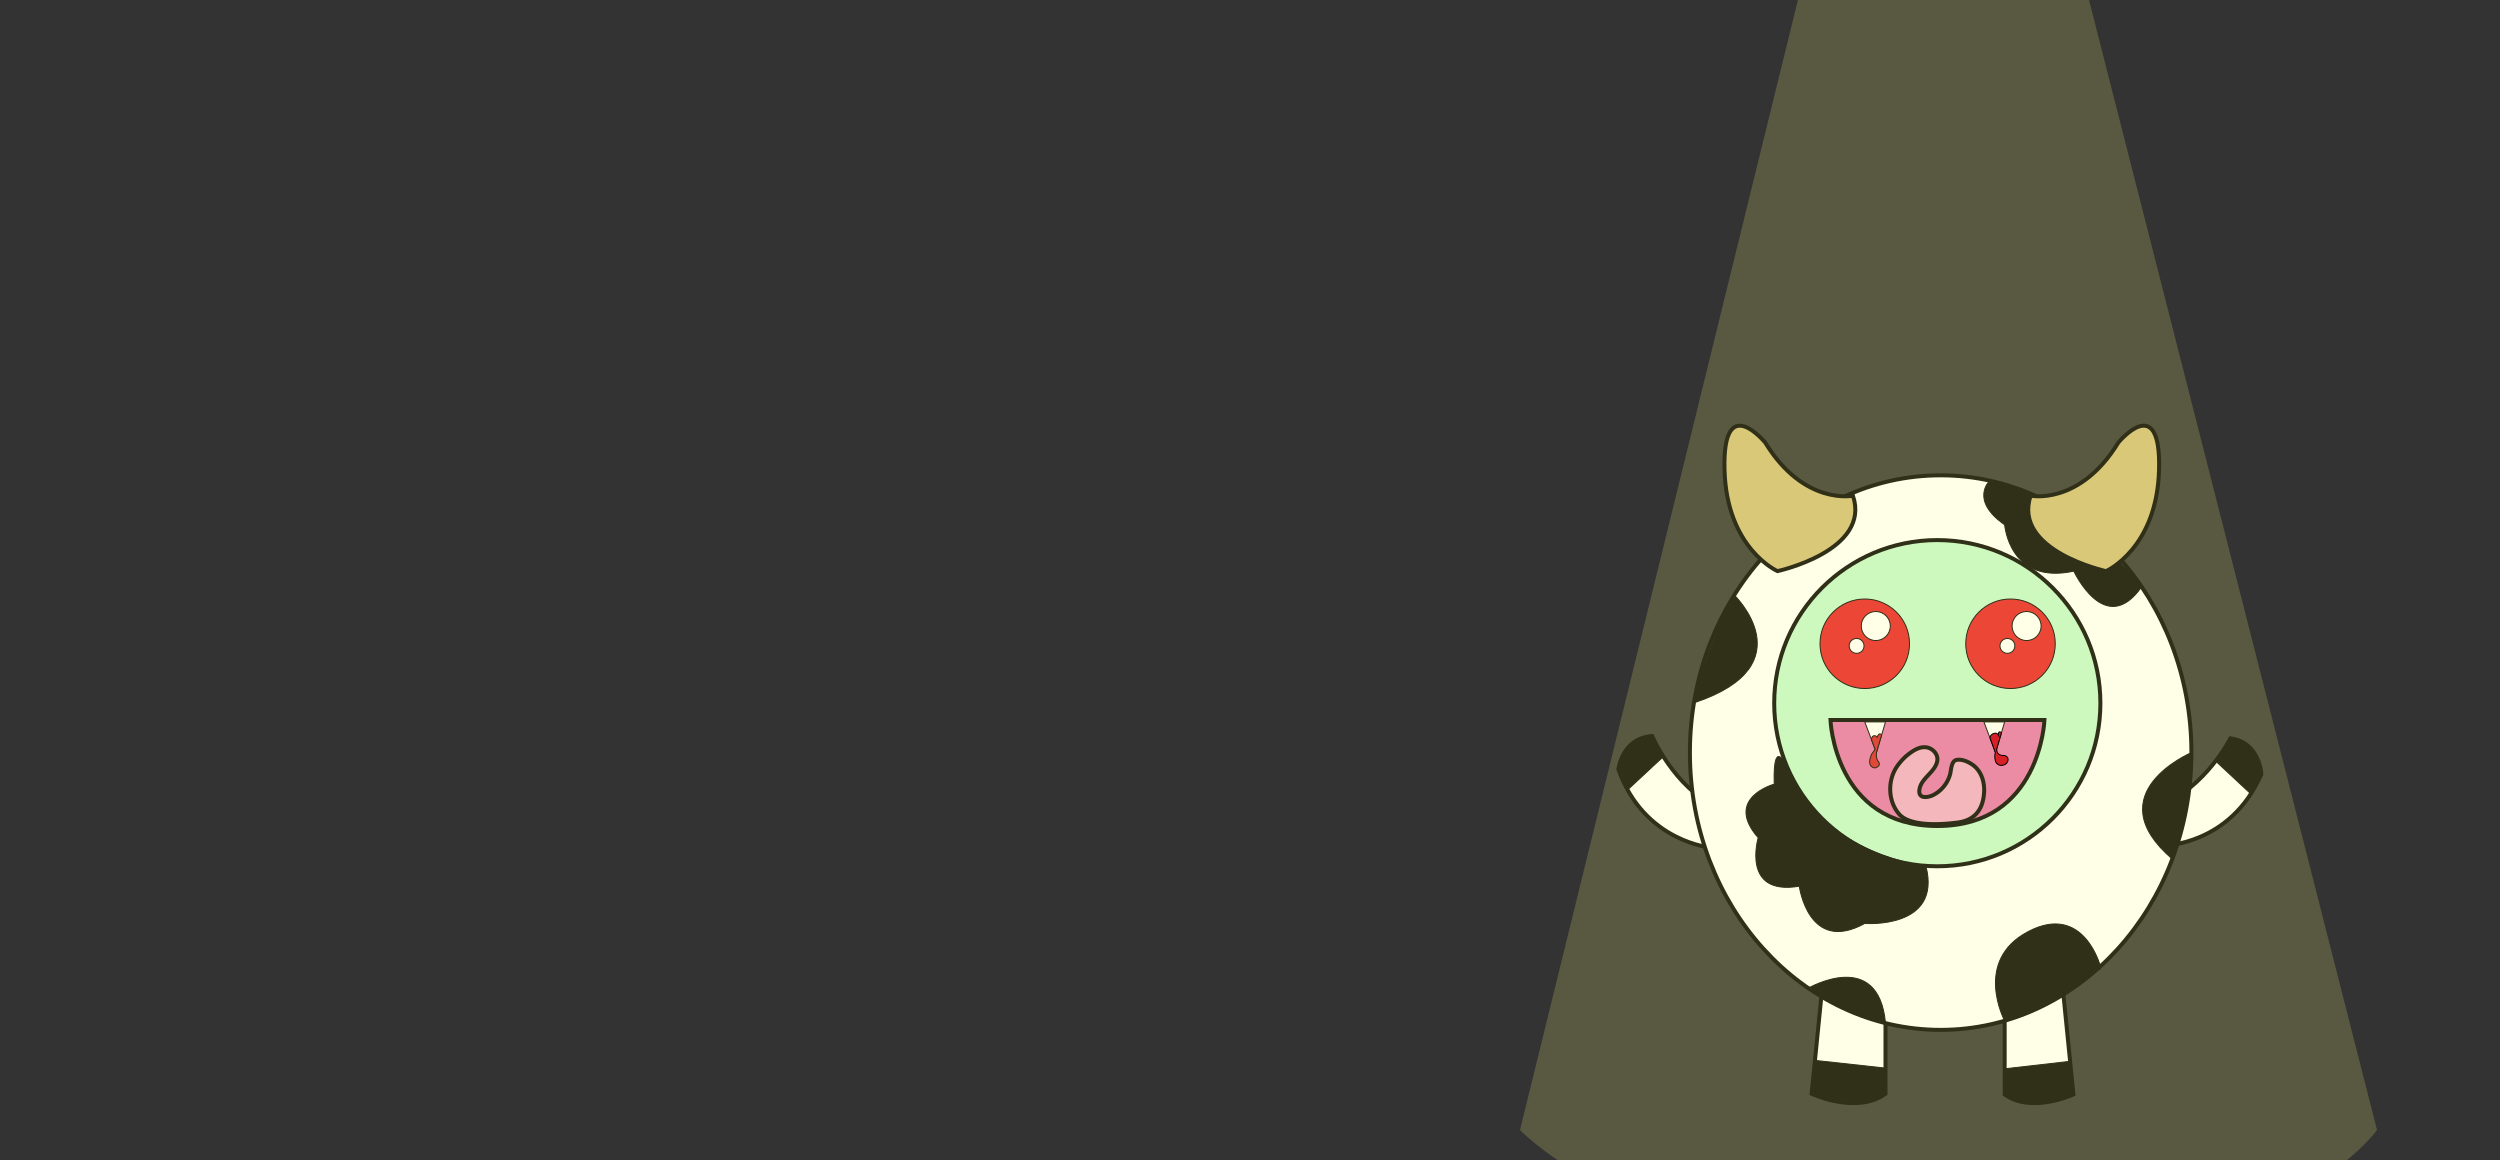 <svg id="Layer_1" data-name="Layer 1" xmlns="http://www.w3.org/2000/svg" viewBox="0 0 1250 580"><rect x="0" y="0" width="1250" height="580" fill="#333333" stroke="none"/><defs><style>.cls-1,.cls-2,.cls-8{fill:#fff;}.cls-1,.cls-10,.cls-11,.cls-3,.cls-4,.cls-5,.cls-6,.cls-7,.cls-8,.cls-9{stroke:#000;stroke-miterlimit:10;}.cls-1,.cls-3,.cls-5,.cls-6,.cls-7,.cls-9{stroke-width:2px;}.cls-3{fill:none;}.cls-10,.cls-11,.cls-4,.cls-8{stroke-width:0.5px;}.cls-5{fill:#d2bc78;}.cls-6{fill:#c2f9ce;}.cls-7{fill:#e873ac;}.cls-9{fill:#f0a8ca;}.cls-10{fill:#e81e25;}.cls-11{fill:#d91f26;}.cls-12{fill:#fff980;opacity:0.19;}</style></defs><title>Rokymonster</title><path id="_Path_" data-name="&lt;Path&gt;" class="cls-1" d="M1081.6,422.82s33.59-.06,49.08-35.74c0,0-.67-15.88-15.48-17.92,0,0-12.37,24.53-34.8,33.44C1080.39,402.59,1066.86,412.28,1081.6,422.82Z"/><path id="_Path_2" data-name="&lt;Path&gt;" class="cls-1" d="M911.58,489.26l-5.78,57.63s22.49,10.51,36.95,0v-44.7Z"/><path id="_Path_3" data-name="&lt;Path&gt;" class="cls-1" d="M1031.33,493.58l5.39,53.64s-20.94,9.78-34.39,0V505.61Z"/><path id="_Path_4" data-name="&lt;Path&gt;" class="cls-1" d="M855.92,423.87s-33.82-2.61-46.74-39.22c0,0,1.87-15.71,16.94-16.62,0,0,10.61,25.3,32.53,35.85C858.66,403.88,871.55,414.54,855.92,423.87Z"/><g id="_Group_" data-name="&lt;Group&gt;"><ellipse class="cls-2" cx="970.33" cy="376.3" rx="125.38" ry="138.64"/><ellipse class="cls-3" cx="970.33" cy="376.3" rx="125.38" ry="138.64"/></g><path id="_Path_5" data-name="&lt;Path&gt;" class="cls-4" d="M994.88,240.32s-10.36,9.65,7.45,22.07c0,0,2.29,30.21,34.58,23.18,0,0,15.7,33.84,33.93,7.82C1070.83,293.39,1038.55,251.16,994.88,240.32Z"/><path id="_Path_6" data-name="&lt;Path&gt;" class="cls-5" d="M1015.3,247.85s24.47,5.09,43.84-26.51c0,0,21.41-26.2,20.39,13.4s-26.5,50.82-26.5,50.82S1006.13,275.38,1015.3,247.85Z"/><path id="_Path_7" data-name="&lt;Path&gt;" class="cls-5" d="M926.48,247.85s-24.47,5.09-43.84-26.51c0,0-21.4-26.2-20.39,13.4s26.5,50.82,26.5,50.82S935.66,275.38,926.48,247.85Z"/><circle id="_Path_8" data-name="&lt;Path&gt;" class="cls-6" cx="968.65" cy="351.59" r="81.55"/><path id="_Path_9" data-name="&lt;Path&gt;" class="cls-7" d="M915.23,360h107s-2,53-53.52,53S915.23,360,915.23,360Z"/><polygon id="_Path_10" data-name="&lt;Path&gt;" class="cls-8" points="932.38 360.96 938.2 376.35 942.75 360.96 932.38 360.96"/><polygon id="_Path_11" data-name="&lt;Path&gt;" class="cls-8" points="991.96 360.96 997.78 376.35 1002.32 360.96 991.96 360.96"/><path id="_Path_12" data-name="&lt;Path&gt;" class="cls-9" d="M949.52,407c-5.65-6.58-5.81-17-.85-24a27.75,27.75,0,0,1,5-5.44c2.94-2.34,6.78-4.93,10.68-3.61,2.61.88,4.73,3.58,4.3,6.36-.92,6-8.66,8.83-9,15.16-.2,4.13,4.52,3.24,6.83,2.12a16.57,16.57,0,0,0,8.58-10.51c.54-2,.55-6.47,3.07-7.07,3-.72,6.95,1.24,9.15,3.15,3.64,3.18,5,8.12,4.78,12.83-.45,8.33-4.3,14.07-13,15.23C968.61,412.65,954.55,412.88,949.52,407Z"/><path id="_Path_13" data-name="&lt;Path&gt;" class="cls-4" d="M866.85,297.22s36.63,35.13-19.27,54C847.59,351.2,849.44,332.66,866.85,297.22Z"/><path id="_Path_14" data-name="&lt;Path&gt;" class="cls-4" d="M1095.72,376.3s-47.9,20.37-9.57,53.21C1086.14,429.51,1097.46,399.34,1095.72,376.3Z"/><path id="_Path_15" data-name="&lt;Path&gt;" class="cls-4" d="M887.1,392.08s-25.41,6.93-8,26.8c0,0-8.65,29.19,20.54,24.22,0,0,4.58,34.15,32.72,18.63,0,0,38.7,3,30.62-28.59,0,0-50.44-5.76-68.07-46.64C894.93,386.49,886.33,364.66,887.1,392.08Z"/><path id="_Path_16" data-name="&lt;Path&gt;" class="cls-4" d="M1002.32,510.38s-16-30,11.79-44.6,36.09,17.39,36.09,17.39S1025.59,506.18,1002.32,510.38Z"/><path id="_Path_17" data-name="&lt;Path&gt;" class="cls-4" d="M904.17,494.07s35.08-20.28,38.58,17.47C942.75,511.54,918.69,505.73,904.17,494.07Z"/><circle id="_Path_18" data-name="&lt;Path&gt;" class="cls-10" cx="1005.25" cy="321.88" r="22.38"/><circle id="_Path_19" data-name="&lt;Path&gt;" class="cls-10" cx="932.38" cy="321.88" r="22.38"/><path id="_Path_20" data-name="&lt;Path&gt;" class="cls-4" d="M831.31,378.64l-17.7,16.46-3.9-11.28s2.22-15.39,15.78-15.49Z"/><path id="_Path_21" data-name="&lt;Path&gt;" class="cls-4" d="M1107.7,380.42l17.57,16.39,4.79-10.2s-1.44-16.73-15.47-16.84Z"/><path id="_Path_22" data-name="&lt;Path&gt;" class="cls-4" d="M1002.32,534.39l32.74-3.73,1.66,15.93s-21.78,10.14-34.4.83Z"/><path id="_Path_23" data-name="&lt;Path&gt;" class="cls-4" d="M942.25,534,907,530.14l-.83,16.36s23.12,9.54,36.05,0Z"/><circle id="_Path_24" data-name="&lt;Path&gt;" class="cls-8" cx="1013.29" cy="313.01" r="7.26"/><circle id="_Path_25" data-name="&lt;Path&gt;" class="cls-8" cx="1003.7" cy="322.95" r="3.72"/><circle id="_Path_26" data-name="&lt;Path&gt;" class="cls-8" cx="937.89" cy="313.01" r="7.26"/><circle id="_Path_27" data-name="&lt;Path&gt;" class="cls-8" cx="928.3" cy="322.95" r="3.72"/><path id="_Path_28" data-name="&lt;Path&gt;" class="cls-11" d="M935.77,369.92s-.14-1.9,1.37-2.07a1.54,1.54,0,0,1,1.42.81s.85-2.84,2.27-1.2l-2.62,8.89s-.37,3,1.07,4.54c0,0,1.56,2.08-1.71,3.08,0,0-4.69,0-1.79-6.84l1.79-2.47Z"/><path class="cls-12" d="M914.89-64.79,760,565s64.44,67.84,222.73,67.84S1188.5,565,1188.5,565L1028-64.79Z"/><path id="_Path_29" data-name="&lt;Path&gt;" class="cls-11" d="M995.14,369.36c-.57-1.56,1.52-3,2.92-2.73a2.06,2.06,0,0,1,1.19,1,2.18,2.18,0,0,1,.16-1.43c.34-.53,1-.1,1.33.19l-2.33,7.89s-.56,3.38,3.21,3.46a2.5,2.5,0,0,1,1.94.76c1,1.13.28,2.87-.84,3.61a3.81,3.81,0,0,1-2.38.56,3,3,0,0,1-2.72-2.68,7.64,7.64,0,0,1-.21-2.25c0-.34.09-.68.14-1a1.74,1.74,0,0,0,.08-.58Z"/></svg>